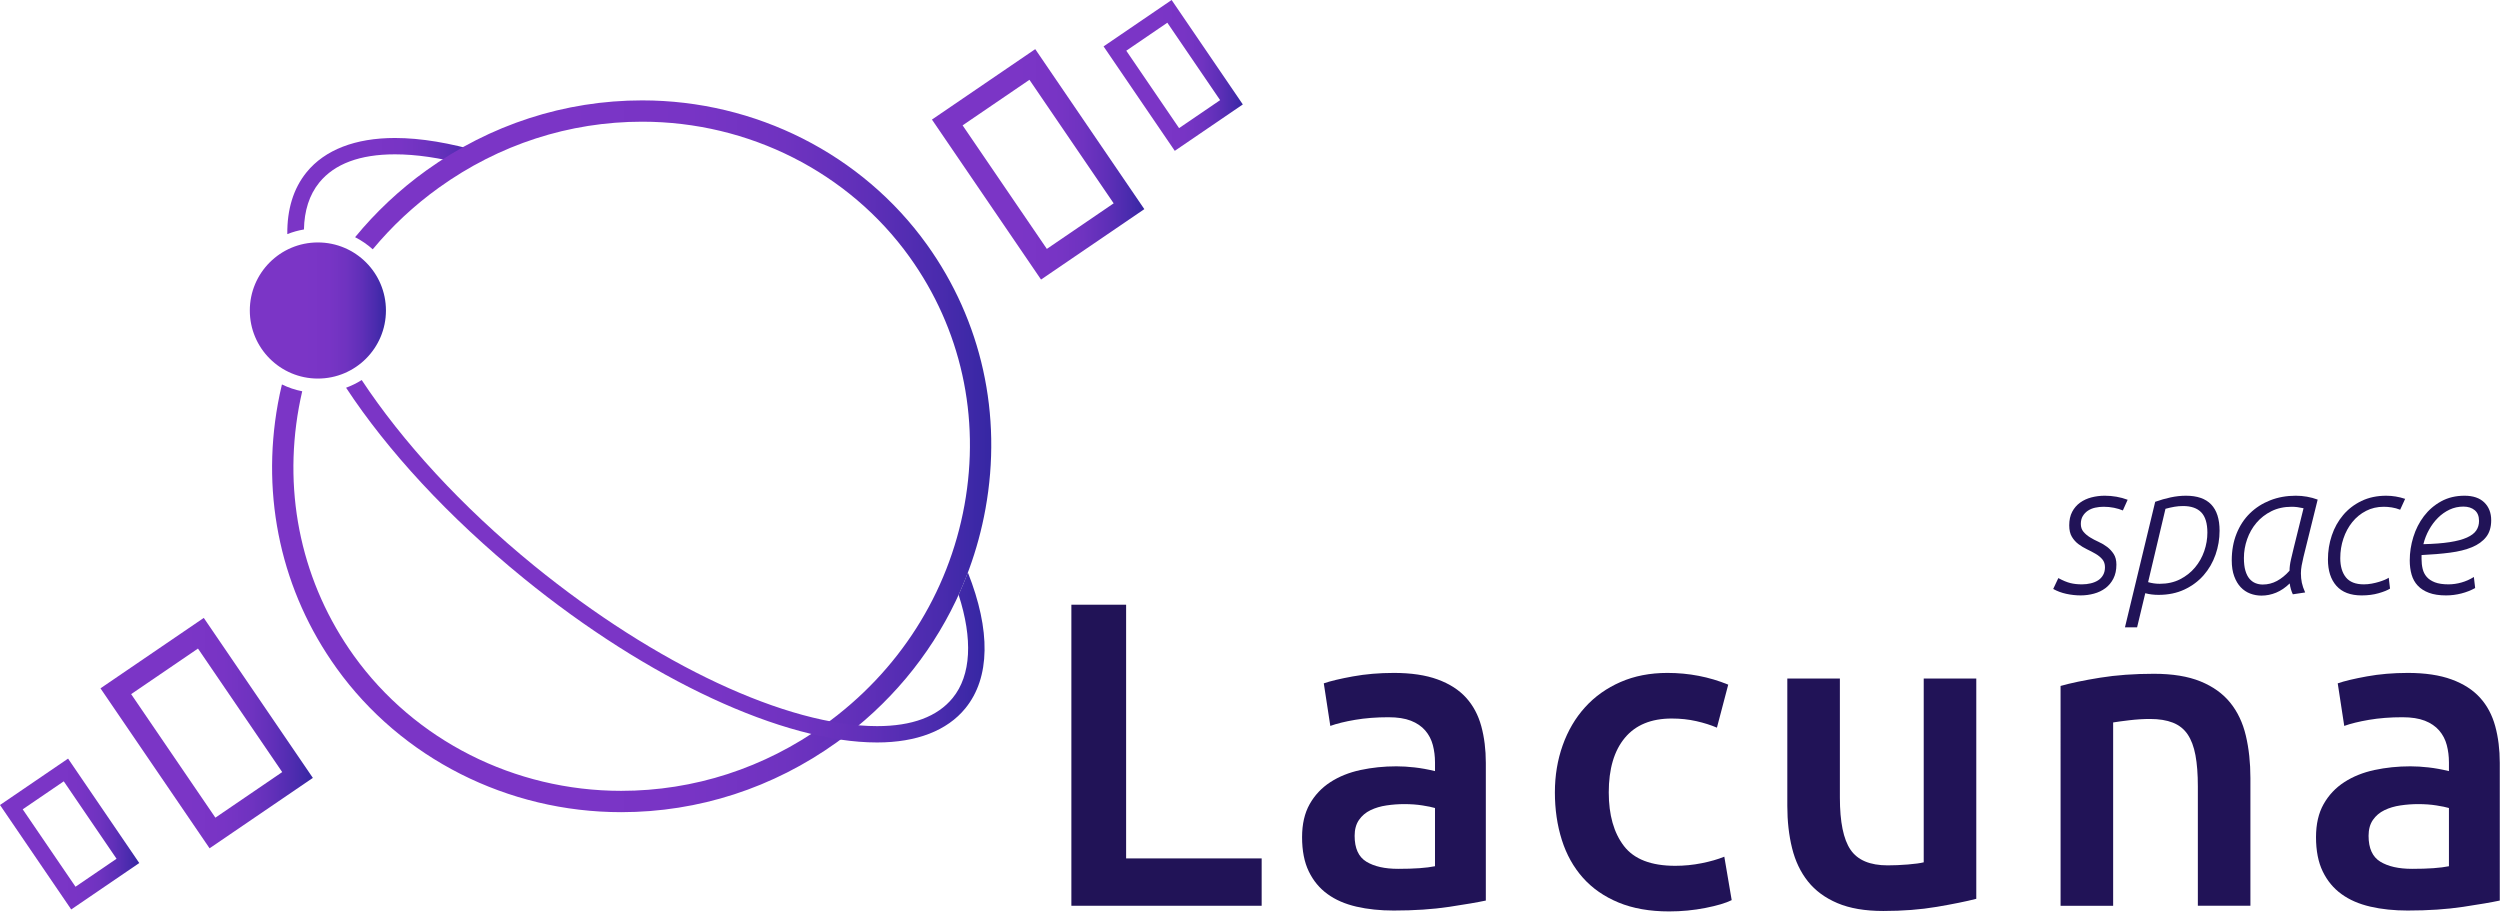 <?xml version="1.0" encoding="UTF-8" standalone="no"?>
<!-- Generator: Adobe Illustrator 16.0.0, SVG Export Plug-In . SVG Version: 6.00 Build 0)  -->

<svg
   xmlns:dc="http://purl.org/dc/elements/1.1/"
   xmlns:cc="http://creativecommons.org/ns#"
   xmlns:rdf="http://www.w3.org/1999/02/22-rdf-syntax-ns#"
   xmlns:svg="http://www.w3.org/2000/svg"
   xmlns="http://www.w3.org/2000/svg"
   xmlns:sodipodi="http://sodipodi.sourceforge.net/DTD/sodipodi-0.dtd"
   xmlns:inkscape="http://www.inkscape.org/namespaces/inkscape"
   version="1.1"
   id="Layer_1"
   x="0px"
   y="0px"
   width="1611.074"
   height="587.495"
   viewBox="0 0 1611.074 587.495"
   enable-background="new 0 0 1000 1000"
   xml:space="preserve"
   sodipodi:docname="logo.svg"
   inkscape:version="0.92.3 (2405546, 2018-03-11)"><defs
   id="defs366">
	
	
</defs><sodipodi:namedview
   pagecolor="#ffffff"
   bordercolor="#666666"
   borderopacity="1"
   objecttolerance="10"
   gridtolerance="10"
   guidetolerance="10"
   inkscape:pageopacity="0"
   inkscape:pageshadow="2"
   inkscape:window-width="2560"
   inkscape:window-height="1391"
   id="namedview364"
   showgrid="false"
   inkscape:zoom="1.225"
   inkscape:cx="709.62482"
   inkscape:cy="139.46152"
   inkscape:window-x="0"
   inkscape:window-y="0"
   inkscape:window-maximized="1"
   inkscape:current-layer="Layer_1" />
<g
   id="g549"
   transform="translate(-99.545,-51.967)"><g
     transform="matrix(1.186,0,0,1.186,648.872,-485.062)"
     id="g237">
		<g
   id="g235">
			<g
   id="g221">
				<path
   d="m 222.365,919.238 v 25.728 H 118.97 V 781.383 h 29.744 v 137.855 z"
   id="path209"
   inkscape:connector-curvature="0"
   style="fill:#211357" />
				<path
   d="m 294.123,818.443 c 9.444,0 17.386,1.177 23.841,3.542 6.455,2.355 11.607,5.661 15.464,9.911 3.855,4.247 6.607,9.403 8.262,15.462 1.654,6.062 2.479,12.712 2.479,19.943 v 74.831 c -4.408,0.945 -11.056,2.09 -19.95,3.425 -8.892,1.334 -18.923,2.001 -30.096,2.001 -7.395,0 -14.161,-0.703 -20.3,-2.122 -6.135,-1.419 -11.372,-3.696 -15.694,-6.845 -4.333,-3.146 -7.715,-7.236 -10.153,-12.272 -2.441,-5.032 -3.656,-11.252 -3.656,-18.646 0,-7.086 1.376,-13.062 4.129,-17.939 2.753,-4.875 6.492,-8.853 11.214,-11.921 4.721,-3.07 10.184,-5.271 16.404,-6.61 6.213,-1.334 12.705,-2.006 19.476,-2.006 3.146,0 6.45,0.196 9.916,0.592 3.457,0.39 7.155,1.057 11.093,2.003 v -4.718 c 0,-3.312 -0.394,-6.45 -1.182,-9.444 -0.788,-2.987 -2.163,-5.624 -4.129,-7.908 -1.971,-2.273 -4.569,-4.046 -7.789,-5.311 -3.23,-1.257 -7.284,-1.887 -12.159,-1.887 -6.607,0 -12.668,0.473 -18.174,1.411 -5.513,0.945 -10,2.051 -13.456,3.306 l -3.541,-23.133 c 3.62,-1.257 8.888,-2.517 15.816,-3.775 6.921,-1.259 14.318,-1.89 22.185,-1.89 z m 2.364,106.458 c 8.809,0 15.497,-0.475 20.063,-1.419 V 891.85 c -1.576,-0.473 -3.858,-0.938 -6.849,-1.41 -2.989,-0.476 -6.292,-0.709 -9.912,-0.709 -3.15,0 -6.338,0.233 -9.559,0.709 -3.229,0.472 -6.14,1.338 -8.735,2.594 -2.595,1.261 -4.684,3.035 -6.255,5.311 -1.575,2.284 -2.358,5.158 -2.358,8.619 0,6.768 2.122,11.445 6.371,14.045 4.249,2.595 9.992,3.892 17.234,3.892 z"
   id="path211"
   inkscape:connector-curvature="0"
   style="fill:#211357" />
				<path
   d="m 381.697,883.354 c 0,-9.122 1.418,-17.656 4.25,-25.608 2.831,-7.942 6.881,-14.828 12.158,-20.654 5.269,-5.817 11.683,-10.389 19.234,-13.688 7.553,-3.309 16.051,-4.958 25.495,-4.958 11.646,0 22.66,2.123 33.048,6.372 l -6.14,23.368 c -3.306,-1.419 -7.044,-2.596 -11.21,-3.541 -4.175,-0.943 -8.618,-1.42 -13.34,-1.42 -11.174,0 -19.67,3.512 -25.491,10.508 -5.824,7.007 -8.735,16.88 -8.735,29.624 0,12.277 2.754,21.995 8.264,29.154 5.507,7.163 14.791,10.741 27.854,10.741 4.875,0 9.681,-0.473 14.396,-1.419 4.724,-0.944 8.812,-2.121 12.273,-3.539 l 4.013,23.604 c -3.146,1.573 -7.903,2.992 -14.28,4.249 -6.37,1.255 -12.942,1.886 -19.707,1.886 -10.547,0 -19.712,-1.612 -27.502,-4.838 -7.789,-3.227 -14.244,-7.706 -19.355,-13.456 -5.115,-5.741 -8.934,-12.586 -11.45,-20.537 -2.514,-7.942 -3.775,-16.557 -3.775,-25.848 z"
   id="path213"
   inkscape:connector-curvature="0"
   style="fill:#211357" />
				<path
   d="m 610.667,941.189 c -5.509,1.418 -12.668,2.87 -21.477,4.368 -8.818,1.49 -18.494,2.241 -29.037,2.241 -9.916,0 -18.216,-1.417 -24.901,-4.253 -6.691,-2.831 -12.039,-6.762 -16.051,-11.798 -4.014,-5.037 -6.886,-11.057 -8.619,-18.062 -1.734,-6.997 -2.596,-14.673 -2.596,-23.014 V 821.51 h 28.562 v 64.681 c 0,13.215 1.923,22.656 5.783,28.323 3.856,5.668 10.579,8.498 20.18,8.498 3.463,0 7.123,-0.154 10.979,-0.472 3.854,-0.315 6.729,-0.71 8.613,-1.182 v -99.851 h 28.562 z"
   id="path215"
   inkscape:connector-curvature="0"
   style="fill:#211357" />
				<path
   d="m 656.463,825.524 c 5.51,-1.57 12.67,-3.067 21.482,-4.485 8.812,-1.419 18.566,-2.122 29.271,-2.122 10.068,0 18.487,1.376 25.258,4.128 6.763,2.758 12.154,6.608 16.168,11.566 4.015,4.959 6.847,10.939 8.498,17.94 1.653,7.003 2.479,14.676 2.479,23.019 v 69.396 H 731.056 V 880.05 c 0,-6.604 -0.436,-12.23 -1.297,-16.875 -0.866,-4.639 -2.284,-8.415 -4.249,-11.33 -1.969,-2.909 -4.643,-5.037 -8.023,-6.377 -3.39,-1.334 -7.519,-2.001 -12.396,-2.001 -3.618,0 -7.395,0.232 -11.33,0.704 -3.934,0.473 -6.844,0.866 -8.731,1.182 v 99.613 h -28.563 z"
   id="path217"
   inkscape:connector-curvature="0"
   style="fill:#211357" />
				<path
   d="m 845.064,818.443 c 9.442,0 17.387,1.177 23.842,3.542 6.454,2.355 11.604,5.661 15.462,9.911 3.854,4.247 6.606,9.403 8.262,15.462 1.654,6.062 2.479,12.712 2.479,19.943 v 74.831 c -4.405,0.945 -11.058,2.09 -19.947,3.425 -8.893,1.334 -18.925,2.001 -30.098,2.001 -7.396,0 -14.16,-0.703 -20.301,-2.122 -6.137,-1.419 -11.372,-3.696 -15.694,-6.845 -4.332,-3.146 -7.717,-7.236 -10.151,-12.272 -2.443,-5.032 -3.657,-11.252 -3.657,-18.646 0,-7.086 1.377,-13.062 4.129,-17.939 2.753,-4.875 6.492,-8.853 11.216,-11.921 4.723,-3.07 10.186,-5.271 16.401,-6.61 6.216,-1.334 12.707,-2.006 19.479,-2.006 3.146,0 6.448,0.196 9.917,0.592 3.456,0.39 7.152,1.057 11.093,2.003 v -4.718 c 0,-3.312 -0.396,-6.45 -1.183,-9.444 -0.786,-2.987 -2.163,-5.624 -4.129,-7.908 -1.97,-2.273 -4.568,-4.046 -7.791,-5.311 -3.229,-1.257 -7.282,-1.887 -12.157,-1.887 -6.607,0 -12.669,0.473 -18.175,1.411 -5.515,0.945 -10,2.051 -13.455,3.306 l -3.54,-23.133 c 3.619,-1.257 8.889,-2.517 15.813,-3.775 6.921,-1.259 14.316,-1.89 22.185,-1.89 z m 2.363,106.458 c 8.811,0 15.495,-0.475 20.064,-1.419 V 891.85 c -1.575,-0.473 -3.86,-0.938 -6.849,-1.41 -2.989,-0.476 -6.296,-0.709 -9.912,-0.709 -3.15,0 -6.342,0.233 -9.561,0.709 -3.23,0.472 -6.14,1.338 -8.734,2.594 -2.596,1.261 -4.686,3.035 -6.258,5.311 -1.574,2.284 -2.355,5.158 -2.355,8.619 0,6.768 2.122,11.445 6.371,14.045 4.25,2.595 9.991,3.892 17.234,3.892 z"
   id="path219"
   inkscape:connector-curvature="0"
   style="fill:#211357" />
			</g>
			<g
   id="g233">
				<path
   d="m 655.253,766.921 c 2.471,1.335 4.639,2.238 6.511,2.701 1.867,0.469 3.974,0.7 6.309,0.7 1.668,0 3.271,-0.183 4.807,-0.553 1.533,-0.36 2.867,-0.916 4.007,-1.648 1.131,-0.732 2.034,-1.705 2.702,-2.905 0.667,-1.2 1.001,-2.6 1.001,-4.203 0,-1.735 -0.486,-3.17 -1.45,-4.31 -0.968,-1.131 -2.174,-2.113 -3.604,-2.951 -1.438,-0.835 -2.989,-1.65 -4.658,-2.451 -1.668,-0.802 -3.22,-1.736 -4.657,-2.804 -1.437,-1.07 -2.637,-2.404 -3.604,-4.009 -0.972,-1.6 -1.451,-3.669 -1.451,-6.204 0,-2.869 0.532,-5.324 1.603,-7.363 1.066,-2.034 2.504,-3.702 4.307,-5.005 1.803,-1.302 3.869,-2.251 6.21,-2.854 2.336,-0.601 4.733,-0.899 7.206,-0.899 2.136,0 4.258,0.186 6.359,0.552 2.101,0.366 4.119,0.917 6.059,1.649 l -2.604,5.807 c -1.396,-0.598 -3.003,-1.085 -4.805,-1.451 -1.803,-0.363 -3.675,-0.552 -5.607,-0.552 -1.603,0 -3.153,0.167 -4.654,0.501 -1.502,0.334 -2.823,0.89 -3.954,1.654 -1.142,0.77 -2.052,1.737 -2.757,2.905 -0.699,1.168 -1.054,2.586 -1.054,4.255 0,1.734 0.487,3.169 1.455,4.304 0.965,1.136 2.151,2.136 3.556,3.003 1.398,0.871 2.95,1.688 4.656,2.456 1.7,0.765 3.253,1.683 4.652,2.752 1.404,1.071 2.586,2.354 3.554,3.856 0.971,1.5 1.455,3.42 1.455,5.755 0,2.938 -0.551,5.472 -1.652,7.611 -1.1,2.138 -2.556,3.869 -4.356,5.203 -1.801,1.339 -3.869,2.321 -6.204,2.951 -2.34,0.636 -4.739,0.956 -7.21,0.956 -2.604,0 -5.209,-0.288 -7.812,-0.854 -2.601,-0.565 -4.974,-1.45 -7.107,-2.65 z"
   id="path223"
   inkscape:connector-curvature="0"
   style="fill:#211357" />
				<path
   d="m 707.881,725.467 c 2.803,-1.001 5.61,-1.802 8.419,-2.404 2.81,-0.599 5.578,-0.897 8.321,-0.897 12.159,0 18.244,6.339 18.244,19.021 0,4.479 -0.738,8.813 -2.205,13.019 -1.47,4.207 -3.625,7.929 -6.46,11.168 -2.841,3.234 -6.312,5.824 -10.423,7.757 -4.11,1.938 -8.801,2.905 -14.077,2.905 -2.604,0 -5.009,-0.302 -7.21,-0.904 l -4.438,18.526 h -6.595 z m -3.852,43.655 c 2.07,0.603 4.18,0.896 6.319,0.896 4.147,0 7.827,-0.813 11.037,-2.448 3.213,-1.638 5.917,-3.77 8.128,-6.409 2.206,-2.637 3.878,-5.607 5.021,-8.911 1.135,-3.304 1.704,-6.658 1.704,-10.06 0,-5.011 -1.107,-8.666 -3.313,-10.971 -2.206,-2.303 -5.514,-3.452 -9.926,-3.452 -1.538,0 -3.095,0.137 -4.665,0.398 -1.571,0.271 -3.192,0.641 -4.866,1.104 z"
   id="path225"
   inkscape:connector-curvature="0"
   style="fill:#211357" />
				<path
   d="m 782.669,775.729 c -0.396,-0.802 -0.746,-1.714 -1.048,-2.752 -0.3,-1.032 -0.514,-2.085 -0.647,-3.154 -2.341,2.271 -4.796,3.941 -7.372,5.01 -2.576,1.064 -5.234,1.604 -7.976,1.604 -2.14,0 -4.18,-0.369 -6.121,-1.104 -1.937,-0.736 -3.642,-1.872 -5.114,-3.406 -1.471,-1.533 -2.659,-3.517 -3.561,-5.958 -0.903,-2.434 -1.354,-5.319 -1.354,-8.66 0,-5.339 0.865,-10.177 2.604,-14.519 1.736,-4.338 4.156,-8.025 7.261,-11.062 3.109,-3.039 6.784,-5.394 11.024,-7.062 4.239,-1.668 8.868,-2.502 13.877,-2.502 4.139,0 8.113,0.699 11.923,2.104 l -7.71,31.142 c -0.398,1.668 -0.732,3.231 -1,4.703 -0.271,1.469 -0.398,2.873 -0.398,4.207 0,1.803 0.161,3.504 0.5,5.104 0.333,1.601 0.932,3.369 1.805,5.307 z m 5.816,-46.758 c -1.205,-0.265 -2.31,-0.469 -3.31,-0.598 -1.006,-0.135 -2.045,-0.205 -3.111,-0.205 -4.146,0 -7.823,0.803 -11.033,2.405 -3.212,1.604 -5.918,3.702 -8.124,6.307 -2.211,2.604 -3.896,5.575 -5.064,8.911 -1.172,3.341 -1.757,6.741 -1.757,10.213 0,2.738 0.265,5.027 0.802,6.862 0.533,1.835 1.271,3.3 2.206,4.4 0.941,1.104 2.024,1.904 3.264,2.404 1.235,0.501 2.562,0.751 3.967,0.751 2.742,0 5.317,-0.653 7.729,-1.95 2.411,-1.302 4.688,-3.153 6.825,-5.561 0,-1.803 0.266,-3.869 0.802,-6.21 0.534,-2.335 1.034,-4.437 1.502,-6.309 z"
   id="path227"
   inkscape:connector-curvature="0"
   style="fill:#211357" />
				<path
   d="m 835.486,772.625 c -1.34,0.872 -3.394,1.705 -6.157,2.502 -2.772,0.803 -5.858,1.206 -9.265,1.206 -6.075,0 -10.648,-1.738 -13.718,-5.209 -3.07,-3.471 -4.604,-8.243 -4.604,-14.318 0,-4.536 0.699,-8.893 2.1,-13.065 1.402,-4.171 3.457,-7.859 6.158,-11.062 2.706,-3.206 6.023,-5.759 9.962,-7.658 3.938,-1.903 8.41,-2.854 13.419,-2.854 3.472,0 6.909,0.564 10.312,1.701 l -2.701,5.908 c -1.539,-0.604 -3.056,-1.021 -4.558,-1.252 -1.5,-0.231 -2.955,-0.354 -4.354,-0.354 -3.54,0 -6.762,0.751 -9.663,2.252 -2.904,1.502 -5.394,3.541 -7.459,6.107 -2.072,2.57 -3.676,5.543 -4.806,8.916 -1.138,3.369 -1.705,6.923 -1.705,10.662 0,4.404 1.021,7.878 3.054,10.41 2.038,2.539 5.292,3.807 9.763,3.807 1.404,0 2.822,-0.136 4.261,-0.398 1.432,-0.265 2.753,-0.584 3.952,-0.95 1.198,-0.369 2.271,-0.75 3.201,-1.151 0.938,-0.398 1.638,-0.767 2.104,-1.101 z"
   id="path229"
   inkscape:connector-curvature="0"
   style="fill:#211357" />
				<path
   d="m 890.452,735.48 c 0,3.737 -0.917,6.772 -2.752,9.108 -1.836,2.335 -4.407,4.189 -7.711,5.558 -3.304,1.37 -7.274,2.354 -11.912,2.955 -4.642,0.6 -9.797,1.033 -15.469,1.304 v 2.104 c 0,1.938 0.196,3.734 0.597,5.402 0.403,1.668 1.136,3.123 2.206,4.354 1.065,1.237 2.554,2.222 4.454,2.956 1.904,0.732 4.354,1.101 7.355,1.101 2.335,0 4.69,-0.329 7.062,-1.001 2.368,-0.663 4.62,-1.668 6.757,-3.003 l 0.698,6.01 c -2.268,1.266 -4.771,2.252 -7.506,2.952 -2.739,0.698 -5.512,1.053 -8.312,1.053 -3.671,0 -6.757,-0.469 -9.26,-1.405 -2.506,-0.931 -4.541,-2.231 -6.107,-3.905 -1.568,-1.664 -2.688,-3.671 -3.354,-6.006 -0.668,-2.335 -1.001,-4.905 -1.001,-7.71 0,-4.271 0.646,-8.509 1.95,-12.716 1.303,-4.207 3.22,-7.975 5.755,-11.316 2.54,-3.336 5.657,-6.021 9.364,-8.058 3.7,-2.034 7.926,-3.054 12.664,-3.054 4.67,0 8.264,1.219 10.765,3.649 2.506,2.44 3.757,5.667 3.757,9.668 z m -15.115,-7.409 c -2.674,0 -5.177,0.552 -7.512,1.647 -2.335,1.104 -4.44,2.591 -6.31,4.458 -1.872,1.867 -3.487,4.036 -4.854,6.506 -1.371,2.472 -2.393,5.074 -3.054,7.812 5.672,-0.135 10.443,-0.5 14.317,-1.104 3.868,-0.599 6.987,-1.433 9.36,-2.503 2.367,-1.068 4.054,-2.354 5.056,-3.854 1.001,-1.501 1.501,-3.22 1.501,-5.157 0,-2.604 -0.783,-4.555 -2.354,-5.855 -1.563,-1.301 -3.616,-1.95 -6.15,-1.95 z"
   id="path231"
   inkscape:connector-curvature="0"
   style="fill:#211357" />
			</g>
		</g>
	</g><g
     id="g359">
		
			<linearGradient
   id="SVGID_1_"
   gradientUnits="userSpaceOnUse"
   x1="295.118"
   y1="-1.123"
   x2="431.982"
   y2="-1.123"
   gradientTransform="translate(405,159)">
			<stop
   offset="0.399"
   style="stop-color:#7B35C6"
   id="stop239" />
			<stop
   offset="0.581"
   style="stop-color:#7834C5"
   id="stop241" />
			<stop
   offset="0.711"
   style="stop-color:#6F33C0"
   id="stop243" />
			<stop
   offset="0.826"
   style="stop-color:#5F2FB8"
   id="stop245" />
			<stop
   offset="0.931"
   style="stop-color:#492BAD"
   id="stop247" />
			<stop
   offset="1"
   style="stop-color:#3627A3"
   id="stop249" />
		</linearGradient>
		<path
   d="M 770.422,232.12 700.118,129.022 766.68,83.633 836.982,186.74 Z m -50.545,-99.367 54.285,79.618 43.062,-29.369 -54.278,-79.604 z"
   id="path252"
   style="fill:url(#SVGID_1_)"
   inkscape:connector-curvature="0" />
		
			<linearGradient
   id="SVGID_2_"
   gradientUnits="userSpaceOnUse"
   x1="-240.699"
   y1="365.402"
   x2="-103.842"
   y2="365.402"
   gradientTransform="translate(405,159)">
			<stop
   offset="0.399"
   style="stop-color:#7B35C6"
   id="stop254" />
			<stop
   offset="0.581"
   style="stop-color:#7834C5"
   id="stop256" />
			<stop
   offset="0.711"
   style="stop-color:#6F33C0"
   id="stop258" />
			<stop
   offset="0.826"
   style="stop-color:#5F2FB8"
   id="stop260" />
			<stop
   offset="0.931"
   style="stop-color:#492BAD"
   id="stop262" />
			<stop
   offset="1"
   style="stop-color:#3627A3"
   id="stop264" />
		</linearGradient>
		<path
   d="m 234.599,598.64 -70.298,-103.093 66.562,-45.383 70.295,103.097 z m -50.545,-99.353 54.285,79.604 43.065,-29.369 -54.281,-79.604 z"
   id="path267"
   style="fill:url(#SVGID_2_)"
   inkscape:connector-curvature="0" />
		
			<linearGradient
   id="SVGID_3_"
   gradientUnits="userSpaceOnUse"
   x1="-305.455"
   y1="430.437"
   x2="-215.712"
   y2="430.437"
   gradientTransform="translate(405,159)">
			<stop
   offset="0.399"
   style="stop-color:#7B35C6"
   id="stop269" />
			<stop
   offset="0.581"
   style="stop-color:#7834C5"
   id="stop271" />
			<stop
   offset="0.711"
   style="stop-color:#6F33C0"
   id="stop273" />
			<stop
   offset="0.826"
   style="stop-color:#5F2FB8"
   id="stop275" />
			<stop
   offset="0.931"
   style="stop-color:#492BAD"
   id="stop277" />
			<stop
   offset="1"
   style="stop-color:#3627A3"
   id="stop279" />
		</linearGradient>
		<path
   d="m 145.436,638.041 -45.891,-67.306 43.862,-29.902 45.881,67.302 z m -31.257,-64.53 34.023,49.89 26.45,-18.03 -34.017,-49.896 z"
   id="path282"
   style="fill:url(#SVGID_3_)"
   inkscape:connector-curvature="0" />
		
			<linearGradient
   id="SVGID_4_"
   gradientUnits="userSpaceOnUse"
   x1="405.717"
   y1="-58.429"
   x2="495.454"
   y2="-58.429"
   gradientTransform="translate(405,159)">
			<stop
   offset="0.399"
   style="stop-color:#7B35C6"
   id="stop284" />
			<stop
   offset="0.581"
   style="stop-color:#7834C5"
   id="stop286" />
			<stop
   offset="0.711"
   style="stop-color:#6F33C0"
   id="stop288" />
			<stop
   offset="0.826"
   style="stop-color:#5F2FB8"
   id="stop290" />
			<stop
   offset="0.931"
   style="stop-color:#492BAD"
   id="stop292" />
			<stop
   offset="1"
   style="stop-color:#3627A3"
   id="stop294" />
		</linearGradient>
		<path
   d="m 856.605,149.175 -45.889,-67.306 43.854,-29.902 45.883,67.301 z m -31.253,-64.53 34.021,49.888 26.449,-18.03 -34.019,-49.896 z"
   id="path297"
   style="fill:url(#SVGID_4_)"
   inkscape:connector-curvature="0" />
		
			<linearGradient
   id="SVGID_5_"
   gradientUnits="userSpaceOnUse"
   x1="-144.47"
   y1="93.066"
   x2="-56.747"
   y2="93.066"
   gradientTransform="translate(405,159)">
			<stop
   offset="0.399"
   style="stop-color:#7B35C6"
   id="stop299" />
			<stop
   offset="0.581"
   style="stop-color:#7834C5"
   id="stop301" />
			<stop
   offset="0.711"
   style="stop-color:#6F33C0"
   id="stop303" />
			<stop
   offset="0.826"
   style="stop-color:#5F2FB8"
   id="stop305" />
			<stop
   offset="0.931"
   style="stop-color:#492BAD"
   id="stop307" />
			<stop
   offset="1"
   style="stop-color:#3627A3"
   id="stop309" />
		</linearGradient>
		<path
   d="m 348.253,252.063 c 0,24.23 -19.639,43.864 -43.861,43.864 -24.228,0 -43.862,-19.634 -43.862,-43.864 0,-24.229 19.634,-43.858 43.862,-43.858 24.222,0 43.861,19.629 43.861,43.858 z"
   id="path312"
   style="fill:url(#SVGID_5_)"
   inkscape:connector-curvature="0" />
		
			<linearGradient
   id="SVGID_6_"
   gradientUnits="userSpaceOnUse"
   x1="-120.307"
   y1="12.866"
   x2="4.815"
   y2="12.866"
   gradientTransform="translate(405,159)">
			<stop
   offset="0.399"
   style="stop-color:#7B35C6"
   id="stop314" />
			<stop
   offset="0.581"
   style="stop-color:#7834C5"
   id="stop316" />
			<stop
   offset="0.711"
   style="stop-color:#6F33C0"
   id="stop318" />
			<stop
   offset="0.826"
   style="stop-color:#5F2FB8"
   id="stop320" />
			<stop
   offset="0.931"
   style="stop-color:#492BAD"
   id="stop322" />
			<stop
   offset="1"
   style="stop-color:#3627A3"
   id="stop324" />
		</linearGradient>
		<path
   d="m 295.417,199.836 c 0.24,-11.992 3.406,-22.279 9.889,-30.244 9.815,-12.062 26.222,-18.169 48.76,-18.169 13.711,0 28.95,2.284 45.206,6.515 l -0.009,-0.056 10.553,-7.85 c -20.157,-5.913 -39.019,-9.143 -55.75,-9.143 -25.5,0 -45.191,7.627 -56.935,22.057 -8.636,10.616 -12.608,24.193 -12.432,39.897 3.414,-1.366 6.996,-2.367 10.718,-3.007 z"
   id="path327"
   style="fill:url(#SVGID_6_)"
   inkscape:connector-curvature="0" />
		
			<linearGradient
   id="SVGID_7_"
   gradientUnits="userSpaceOnUse"
   x1="-130.119"
   y1="187.007"
   x2="333.346"
   y2="187.007"
   gradientTransform="translate(405,159)">
			<stop
   offset="0.399"
   style="stop-color:#7B35C6"
   id="stop329" />
			<stop
   offset="0.581"
   style="stop-color:#7834C5"
   id="stop331" />
			<stop
   offset="0.711"
   style="stop-color:#6F33C0"
   id="stop333" />
			<stop
   offset="0.826"
   style="stop-color:#5F2FB8"
   id="stop335" />
			<stop
   offset="0.931"
   style="stop-color:#492BAD"
   id="stop337" />
			<stop
   offset="1"
   style="stop-color:#3627A3"
   id="stop339" />
		</linearGradient>
		<path
   d="m 696.814,209.498 c -41.719,-58.132 -110.292,-92.839 -183.43,-92.839 -49.872,0 -97.938,15.589 -139.002,45.073 -17.41,12.488 -32.784,27.006 -46,43.085 4.133,2.108 7.942,4.736 11.367,7.808 12.293,-14.795 26.551,-28.178 42.64,-39.73 38.718,-27.803 84.017,-42.501 130.996,-42.501 68.72,0 133.119,32.571 172.268,87.121 33.168,46.203 45.754,103.004 35.43,159.931 -10.324,57.015 -42.376,107.328 -90.238,141.683 -38.737,27.794 -84.039,42.483 -131.011,42.483 0,0 -0.01,0 -0.02,0 -68.73,0 -133.109,-32.562 -172.243,-87.099 -33.159,-46.219 -45.75,-103.02 -35.436,-159.95 0.636,-3.508 1.358,-6.988 2.16,-10.449 -4.602,-0.886 -8.967,-2.405 -13.068,-4.402 -0.968,4.097 -1.86,8.226 -2.611,12.4 -10.982,60.623 2.435,121.146 37.792,170.408 41.711,58.126 110.263,92.817 183.406,92.834 0.009,0 0.014,0 0.019,0 49.854,0 97.936,-15.59 139.027,-45.064 33.392,-23.967 59.535,-55.276 76.643,-91.119 3.161,-6.631 6.016,-13.42 8.545,-20.342 4.599,-12.562 8.139,-25.565 10.559,-38.934 10.988,-60.618 -2.433,-121.14 -37.793,-170.397 z"
   id="path342"
   style="fill:url(#SVGID_7_)"
   inkscape:connector-curvature="0" />
		
			<linearGradient
   id="SVGID_8_"
   gradientUnits="userSpaceOnUse"
   x1="-82.431"
   y1="254.654"
   x2="329.041"
   y2="254.654"
   gradientTransform="translate(405,159)">
			<stop
   offset="0.399"
   style="stop-color:#7B35C6"
   id="stop344" />
			<stop
   offset="0.581"
   style="stop-color:#7834C5"
   id="stop346" />
			<stop
   offset="0.711"
   style="stop-color:#6F33C0"
   id="stop348" />
			<stop
   offset="0.826"
   style="stop-color:#5F2FB8"
   id="stop350" />
			<stop
   offset="0.931"
   style="stop-color:#492BAD"
   id="stop352" />
			<stop
   offset="1"
   style="stop-color:#3627A3"
   id="stop354" />
		</linearGradient>
		<path
   d="m 717.3,435.284 c 9.225,28.512 8.11,51.818 -3.79,66.441 -9.811,12.067 -26.203,18.177 -48.743,18.177 h -0.005 c -57.943,0 -142.666,-39.64 -221.104,-103.456 -46.776,-38.066 -85.045,-80.243 -111.019,-119.57 -3.146,1.992 -6.514,3.647 -10.07,4.954 26.392,40.143 65.544,82.991 114.441,122.791 80.229,65.267 167.491,105.812 227.749,105.812 0,0 0,0 0.005,0 25.495,0 45.177,-7.622 56.917,-22.052 16.033,-19.712 16.367,-50.217 1.585,-87.495 -1.832,4.871 -3.815,9.676 -5.966,14.398 z"
   id="path357"
   style="fill:url(#SVGID_8_)"
   inkscape:connector-curvature="0" />
	</g></g>
</svg>